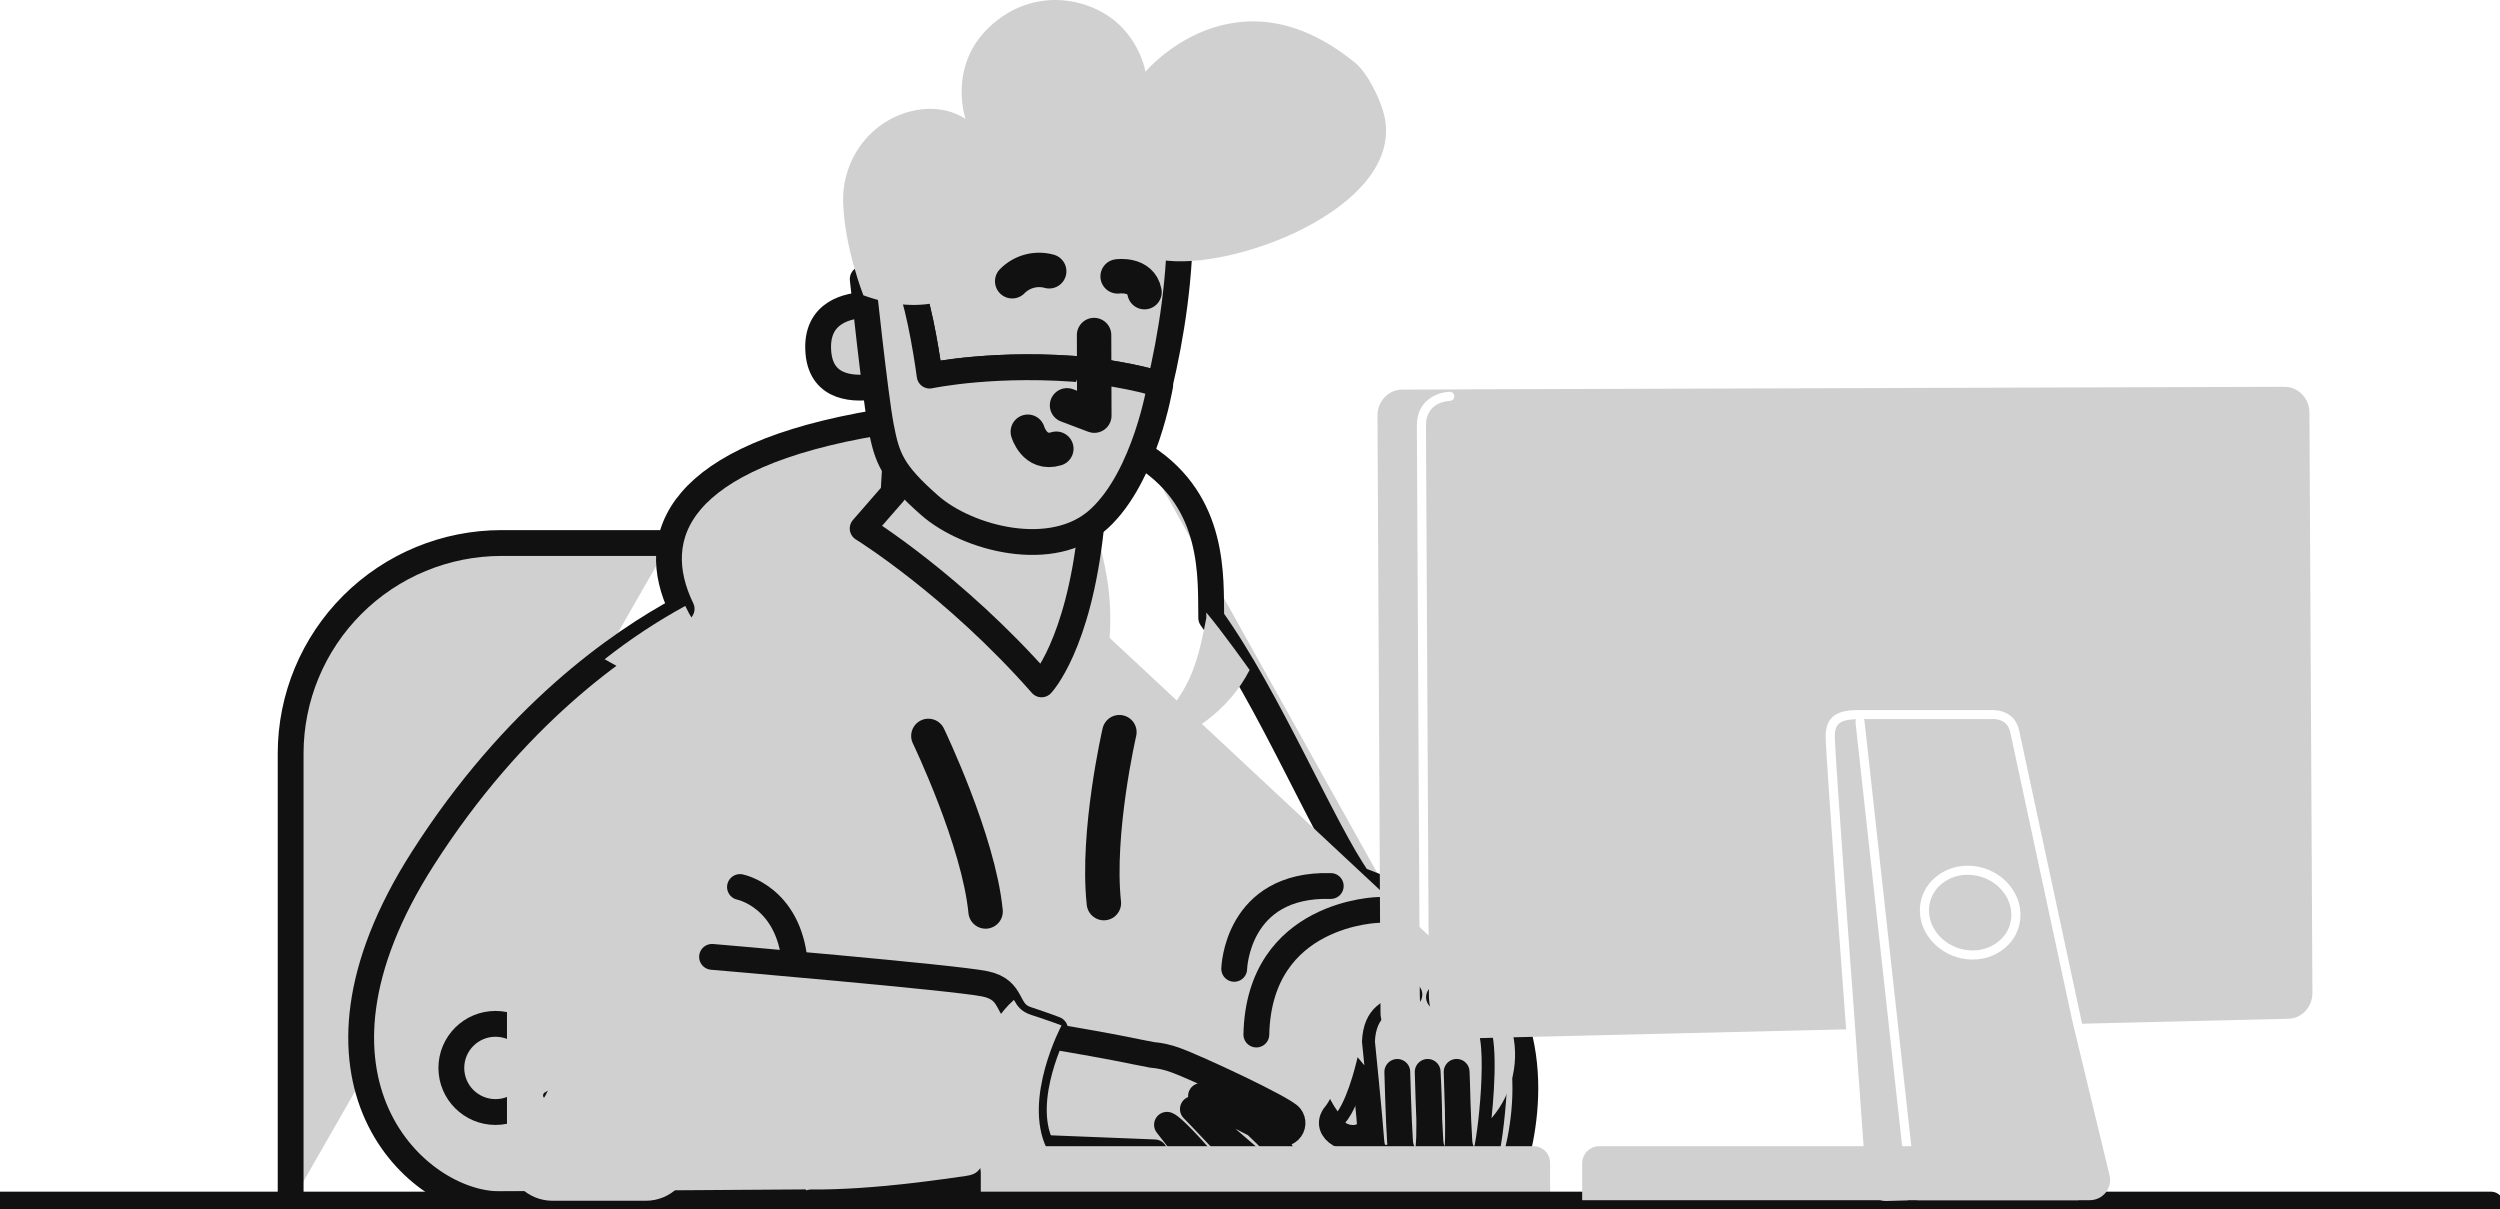 <svg width="581" height="281" viewBox="0 0 581 281" fill="none" xmlns="http://www.w3.org/2000/svg">
<g clip-path="url(#clip0_14_137)">
<path d="M67.546 279.753V175.121C67.546 162.146 72.71 149.702 81.9 140.528C91.091 131.353 103.556 126.199 116.553 126.199H155.55" fill="#D0D0D0"/>
<path d="M67.546 279.753V175.121C67.546 162.146 72.71 149.702 81.9 140.528C91.091 131.353 103.556 126.199 116.553 126.199H155.55" stroke="#111111" stroke-width="6" stroke-linecap="round" stroke-linejoin="round"/>
<path d="M322.448 207.142C320.334 206.185 318.094 205.279 315.729 204.423C307.742 193.256 294.906 162.318 281.489 143.609C281.334 134.239 282.546 116.836 266.12 106.168" fill="#D0D0D0"/>
<path d="M322.448 207.142C320.334 206.185 318.094 205.279 315.729 204.423C307.742 193.256 294.906 162.318 281.489 143.609C281.334 134.239 282.546 116.836 266.12 106.168" stroke="#111111" stroke-width="6" stroke-linecap="round" stroke-linejoin="round"/>
<path d="M204.214 98.173C157.304 105.95 150.166 124.479 158.411 141.502C143.701 149.406 119.467 166.342 98.302 199.464C65.182 251.242 97.16 279.848 115.975 279.848C134.79 279.848 349.194 278.272 349.194 278.272C349.194 278.272 359.412 256.645 351.467 235.555" fill="#D0D0D0"/>
<path d="M204.214 98.173C157.304 105.95 150.166 124.479 158.411 141.502C143.701 149.406 119.467 166.342 98.302 199.464C65.182 251.242 97.16 279.848 115.975 279.848C134.79 279.848 349.194 278.272 349.194 278.272C349.194 278.272 359.412 256.645 351.467 235.555" stroke="#111111" stroke-width="6" stroke-linecap="round" stroke-linejoin="round"/>
<path d="M199.673 122.178L195.001 125.566C195.001 125.566 226.112 157.904 240.061 223.733C241.647 231.211 242.767 236.891 243.556 241.214C243.525 241.253 252.999 242.217 252.766 242.122C250.029 224.018 246.202 191.015 251.709 175.054C259.503 152.399 259.708 139.294 254.422 122.738C253.154 118.763 251.382 148.446 242.01 159.022C218.361 132.783 199.673 122.178 199.673 122.178Z" fill="#D0D0D0"/>
<path d="M207.988 108.855L207.653 114.581L200.48 122.819C200.48 122.819 221.722 135.928 242.055 159.047C242.055 159.047 250.642 150.085 253.559 122.618" fill="#D0D0D0"/>
<path d="M207.988 108.855L207.653 114.581L200.48 122.819C200.48 122.819 221.722 135.928 242.055 159.047C242.055 159.047 250.642 150.085 253.559 122.618" stroke="#111111" stroke-width="6" stroke-linecap="round" stroke-linejoin="round"/>
<path d="M215.753 171.027C215.753 171.027 227.444 195.317 229.051 211.827L215.753 171.027Z" fill="#D0D0D0"/>
<path d="M215.753 171.027C215.753 171.027 227.444 195.317 229.051 211.827" stroke="#111111" stroke-width="8" stroke-linecap="round" stroke-linejoin="round"/>
<path d="M260.148 170.158C260.148 170.158 254.775 193.404 256.54 209.882L260.148 170.158Z" fill="#D0D0D0"/>
<path d="M260.148 170.158C260.148 170.158 254.775 193.404 256.54 209.882" stroke="#111111" stroke-width="8" stroke-linecap="round" stroke-linejoin="round"/>
<path d="M291.763 261.333C295.607 264.956 297.732 267.232 297.992 268.262C298.62 270.724 293.595 272.131 289.445 268.297L277.226 257.745C277.226 257.745 289.677 270.58 290.639 272.543C291.601 274.505 286.742 277.98 279.548 269.729C272.353 261.477 271.208 261.4 271.208 261.4C271.208 261.4 279.431 271.786 280.527 274.14C281.623 276.493 274.685 278.712 268.326 267.808L230.301 266.296L232.542 238.939C232.542 238.939 251.491 241.816 264.496 244.52L267.691 245.147C269.588 245.306 271.454 245.724 273.237 246.388C277.818 248.031 298.295 257.545 299.856 259.49C301.417 261.435 299.483 265.174 294.48 262.712C289.476 260.25 279.114 254.703 279.114 254.703" fill="#D0D0D0"/>
<path d="M291.763 261.333C295.607 264.956 297.732 267.232 297.992 268.262C298.62 270.724 293.595 272.131 289.445 268.297L277.226 257.745C277.226 257.745 289.677 270.58 290.639 272.543C291.601 274.505 286.742 277.98 279.548 269.729C272.353 261.477 271.208 261.4 271.208 261.4C271.208 261.4 279.431 271.786 280.527 274.14C281.623 276.493 274.685 278.712 268.326 267.808L230.301 266.296L232.542 238.939C232.542 238.939 251.491 241.816 264.496 244.52L267.691 245.147C269.588 245.306 271.454 245.724 273.237 246.388C277.818 248.031 298.295 257.545 299.856 259.49C301.417 261.435 299.483 265.174 294.48 262.712C289.476 260.25 279.114 254.703 279.114 254.703" stroke="#111111" stroke-width="6" stroke-linecap="round" stroke-linejoin="round"/>
<path d="M188.5 279.437C203.651 279.567 221.268 276.742 224.812 276.271C231.809 275.353 229.893 270.091 235.03 268.797C240.167 267.502 241.929 266.173 241.929 266.173C236.788 255.269 245.195 239.216 245.195 239.216C245.195 239.216 243.581 238.559 238.55 236.877C233.518 235.196 235.833 230.096 228.927 228.647C222.022 227.198 165.479 222.376 165.479 222.376" fill="#D0D0D0"/>
<path d="M188.5 279.437C203.651 279.567 221.268 276.742 224.812 276.271C231.809 275.353 229.893 270.091 235.03 268.797C240.167 267.502 241.929 266.173 241.929 266.173C236.788 255.269 245.195 239.216 245.195 239.216C245.195 239.216 243.581 238.559 238.55 236.877C233.518 235.196 235.833 230.096 228.927 228.647C222.022 227.198 165.479 222.376 165.479 222.376" stroke="#111111" stroke-width="6" stroke-linecap="round" stroke-linejoin="round"/>
<path d="M235.787 269.609C241.347 268.252 243.243 266.852 243.243 266.852C237.651 255.276 246.703 238.309 246.703 238.309C246.703 238.309 244.941 237.605 239.508 235.812C237.317 235.091 236.407 233.782 235.632 232.379C222.631 243.944 226.739 267.506 228.793 276.12C231.75 274.094 231.57 270.64 235.787 269.609Z" fill="#D0D0D0"/>
<path d="M171.969 206.143C171.969 206.143 183.243 208.363 184.699 223.575L171.969 206.143Z" fill="#D0D0D0"/>
<path d="M171.969 206.143C171.969 206.143 183.243 208.363 184.699 223.575" stroke="#111111" stroke-width="6" stroke-linecap="round" stroke-linejoin="round"/>
<path d="M315.507 245.688C315.507 245.688 313.393 255.357 310.321 259.029C307.248 262.701 313.742 265.979 317.061 263.711C317.52 263.417 317.961 263.097 318.382 262.751" fill="#D0D0D0"/>
<path d="M315.507 245.688C315.507 245.688 313.393 255.357 310.321 259.029C307.248 262.701 313.742 265.979 317.061 263.711C317.52 263.417 317.961 263.097 318.382 262.751" stroke="#111111" stroke-width="6" stroke-linecap="round" stroke-linejoin="round"/>
<path d="M327.543 231.148C321.768 231.457 316.786 234.275 316.525 242.101C316.525 242.101 318.354 260.095 318.706 265.315C319.059 270.534 324.305 269.455 325.341 267.288" fill="#D0D0D0"/>
<path d="M327.543 231.148C321.768 231.457 316.786 234.275 316.525 242.101C316.525 242.101 318.354 260.095 318.706 265.315C319.059 270.534 324.305 269.455 325.341 267.288" stroke="#111111" stroke-width="6" stroke-linecap="round" stroke-linejoin="round"/>
<path d="M324.731 249.114C324.731 249.114 325.017 260.095 325.365 265.294C325.714 270.492 330.721 270.89 331.708 268.157C332.694 265.424 331.792 249.107 331.792 249.107C331.792 249.107 332.074 260.088 332.426 265.287C332.779 270.485 337.486 270.341 338.522 268.174C339.255 266.644 338.522 249.1 338.522 249.1C338.522 249.1 338.807 260.081 339.159 265.279C339.512 270.478 344.216 270.334 345.255 268.167C346.294 266.001 349.219 240.799 345.572 237.475C344.98 235.657 340.051 232.98 334.417 231.753" fill="#D0D0D0"/>
<path d="M324.731 249.114C324.731 249.114 325.017 260.095 325.365 265.294C325.714 270.492 330.721 270.89 331.708 268.157C332.694 265.424 331.792 249.107 331.792 249.107C331.792 249.107 332.074 260.088 332.426 265.287C332.779 270.485 337.486 270.341 338.522 268.174C339.255 266.644 338.522 249.1 338.522 249.1C338.522 249.1 338.807 260.081 339.159 265.279C339.512 270.478 344.216 270.334 345.255 268.167C346.294 266.001 349.219 240.799 345.572 237.475C344.98 235.657 340.051 232.98 334.417 231.753" stroke="#111111" stroke-width="6" stroke-linecap="round" stroke-linejoin="round"/>
<path d="M335.988 232.157C340.942 233.497 345.04 235.85 345.576 237.496C347.993 239.702 347.52 251.52 346.633 259.866C349.074 257.024 350.773 253.622 351.577 249.965C352.382 246.307 352.267 242.508 351.243 238.906C350.219 235.304 348.318 232.011 345.709 229.32C343.1 226.63 339.865 224.626 336.291 223.487" fill="#D0D0D0"/>
<path d="M327.321 222.506C323.334 222.865 319.514 224.269 316.245 226.575C312.976 228.882 310.376 232.009 308.706 235.641C307.037 239.273 306.358 243.28 306.738 247.258C307.118 251.236 308.543 255.043 310.87 258.294C313.643 254.211 315.507 245.688 315.507 245.688L317.075 247.588C316.761 244.397 316.525 242.101 316.525 242.101C316.783 234.345 321.68 231.51 327.388 231.155" fill="#D0D0D0"/>
<path d="M320.461 211.461C320.461 211.461 292.598 211.929 291.975 240.426L320.461 211.461Z" fill="#D0D0D0"/>
<path d="M320.461 211.461C320.461 211.461 292.598 211.929 291.975 240.426" stroke="#111111" stroke-width="6" stroke-linecap="round" stroke-linejoin="round"/>
<path d="M286.83 225.158C286.83 225.158 287.324 205.289 309.267 205.908L286.83 225.158Z" fill="#D0D0D0"/>
<path d="M286.83 225.158C286.83 225.158 287.324 205.289 309.267 205.908" stroke="#111111" stroke-width="6" stroke-linecap="round" stroke-linejoin="round"/>
<path d="M280.33 142.343C280.33 142.758 280.33 143.156 280.358 143.539C276.895 162.441 273.829 160.12 265.704 175.054C265.644 175.163 265.588 175.279 265.532 175.406C276.658 171.058 285.403 165.395 290.414 155.709C290.414 155.691 283.881 146.483 280.33 142.343Z" fill="#D0D0D0"/>
<path d="M159.256 140.817C152.672 144.417 146.402 148.562 140.512 153.208C146.47 156.62 190.727 181.29 211.258 175.986C196.893 175.979 167.857 159.05 159.256 140.817Z" fill="#D0D0D0"/>
<path d="M210.916 65.374C212.935 67.836 215.232 81.135 216.049 87.294C216.049 87.294 231.697 83.935 253.341 86.035C253.341 86.035 264.894 87.558 269.517 89.443C272.141 78.413 274.499 63.939 274.189 50.127C273.731 29.582 248.676 28.32 245.008 28.225C205.641 27.036 204.105 64.885 204.105 64.885V65.026L210.916 65.374Z" fill="#D0D0D0" stroke="#111111" stroke-width="6" stroke-linecap="round" stroke-linejoin="round"/>
<path d="M201.089 70.879C197.591 70.981 189.349 72.247 190.191 81.958C190.938 90.579 198.855 90.551 203.52 89.763" fill="#D0D0D0"/>
<path d="M201.089 70.879C197.591 70.981 189.349 72.247 190.191 81.958C190.938 90.579 198.855 90.551 203.52 89.763" stroke="#111111" stroke-width="6" stroke-linecap="round" stroke-linejoin="round"/>
<path d="M210.916 65.374C212.935 67.836 215.232 81.135 216.049 87.294C216.049 87.294 231.697 83.935 253.341 86.035C253.341 86.035 265.095 87.586 269.636 89.492C269.636 89.492 266.247 110.596 255.465 120.536C244.684 130.476 224.83 125.14 216.095 117.476C207.361 109.812 206.149 106.484 204.746 99.168C203.344 91.852 200.497 64.843 200.497 64.843L210.916 65.374Z" fill="#D0D0D0" stroke="#111111" stroke-width="6" stroke-linecap="round" stroke-linejoin="round"/>
<path d="M200.652 68.631C200.652 68.631 196.347 57.745 195.949 47.246C195.572 37.373 201.938 28.379 211.518 25.903C219.538 23.831 224.403 27.686 224.403 27.686C224.403 27.686 219.287 12.949 233.265 3.628C235.71 1.999 238.463 0.886 241.355 0.355C244.246 -0.175 247.216 -0.111 250.082 0.543C264.214 3.8 266.198 16.674 266.198 16.674C266.198 16.674 287.014 -8.193 314.898 14.563C317.716 16.86 320.32 22.21 321.391 25.678C327.895 46.687 289.434 62.356 271.402 60.598C251.6 58.67 240.879 53.19 235.579 47.2C239.67 50.911 228.628 78.863 200.652 68.631Z" fill="#D0D0D0"/>
<path d="M254.264 77.864L254.32 96.597L247.978 94.202" fill="#D0D0D0"/>
<path d="M254.264 77.864L254.32 96.597L247.978 94.202" stroke="#111111" stroke-width="8" stroke-linecap="round" stroke-linejoin="round"/>
<path d="M263.37 78.57C263.551 76.95 262.849 75.543 261.8 75.426C260.752 75.309 259.756 76.527 259.575 78.147C259.393 79.767 260.096 81.175 261.144 81.291C262.193 81.408 263.189 80.19 263.37 78.57Z" fill="#D0D0D0"/>
<path d="M245.2 76.292C245.381 74.672 244.678 73.264 243.63 73.148C242.582 73.031 241.585 74.249 241.404 75.869C241.223 77.489 241.926 78.896 242.974 79.013C244.022 79.13 245.019 77.912 245.2 76.292Z" fill="#D0D0D0"/>
<path d="M235.234 65.36C236.329 64.241 237.705 63.436 239.217 63.029C240.73 62.622 242.325 62.628 243.835 63.046" fill="#D0D0D0"/>
<path d="M235.234 65.36C236.329 64.241 237.705 63.436 239.217 63.029C240.73 62.622 242.325 62.628 243.835 63.046" stroke="#111111" stroke-width="8" stroke-linecap="round" stroke-linejoin="round"/>
<path d="M259.736 64.231C259.736 64.231 265.151 63.454 265.986 67.896L259.736 64.231Z" fill="#D0D0D0"/>
<path d="M259.736 64.231C259.736 64.231 265.151 63.454 265.986 67.896" stroke="#111111" stroke-width="8" stroke-linecap="round" stroke-linejoin="round"/>
<path d="M238.863 100.336C238.863 100.336 240.445 105.827 245.491 104.286L238.863 100.336Z" fill="#D0D0D0"/>
<path d="M238.863 100.336C238.863 100.336 240.445 105.827 245.491 104.286" stroke="#111111" stroke-width="8" stroke-linecap="round" stroke-linejoin="round"/>
<path d="M231.919 266.373H356.368C357.396 266.373 358.381 266.781 359.108 267.507C359.835 268.232 360.243 269.216 360.243 270.242V279.739H227.934V270.355C227.933 269.832 228.036 269.315 228.236 268.832C228.436 268.349 228.73 267.91 229.1 267.54C229.47 267.17 229.909 266.877 230.393 266.677C230.877 266.476 231.395 266.373 231.919 266.373Z" fill="#D0D0D0"/>
<path d="M0 279.943H578.886" stroke="#111111" stroke-width="6" stroke-linecap="round" stroke-linejoin="round"/>
<path d="M431.401 167.14C427.903 167.26 426.409 168.005 426.409 171.041C426.409 175.536 430.989 236.793 431.031 237.408C431.074 238.024 433.695 274.745 433.695 274.745C433.773 275.925 434.296 277.032 435.159 277.842C436.022 278.652 437.161 279.105 438.346 279.109L443.441 278.934L431.215 167.858C431.188 167.604 431.254 167.349 431.401 167.14Z" fill="#D0D0D0"/>
<path d="M457.379 203.298H457.305C456.047 203.281 454.799 203.516 453.634 203.99C452.47 204.465 451.413 205.168 450.526 206.059C449.769 206.837 449.181 207.763 448.799 208.779C448.416 209.794 448.247 210.877 448.303 211.961C448.539 216.843 453.045 220.842 458.348 220.881H458.426C459.683 220.898 460.931 220.662 462.096 220.188C463.261 219.713 464.318 219.01 465.204 218.12C465.961 217.341 466.549 216.415 466.932 215.4C467.314 214.384 467.483 213.301 467.428 212.218C467.199 207.346 462.685 203.344 457.379 203.298Z" fill="#D0D0D0"/>
<path d="M490.284 273.253L481.546 237C481.546 237 468.118 174.498 467.185 170.172C466.48 166.933 463.362 167.066 463.006 167.115C462.728 167.154 462.558 167.115 462.248 167.115H433.114C433.224 167.264 433.293 167.438 433.314 167.622L445.565 278.92H485.732C486.428 278.914 487.115 278.754 487.742 278.451C488.369 278.147 488.92 277.708 489.356 277.166C489.792 276.623 490.101 275.991 490.262 275.314C490.422 274.637 490.43 273.933 490.284 273.253ZM466.73 219.59C465.645 220.684 464.351 221.55 462.924 222.135C461.498 222.72 459.968 223.012 458.426 222.995H458.334C451.928 222.949 446.481 218.046 446.189 212.066C446.119 210.696 446.334 209.325 446.819 208.041C447.304 206.757 448.049 205.587 449.008 204.603C450.091 203.507 451.385 202.639 452.812 202.053C454.239 201.467 455.769 201.174 457.312 201.191H457.404C463.809 201.237 469.256 206.14 469.545 212.119C469.615 213.491 469.402 214.862 468.917 216.147C468.433 217.433 467.688 218.605 466.73 219.59Z" fill="#D0D0D0"/>
<path d="M371.684 266.373H483.022V278.92H367.699V270.337C367.702 269.285 368.124 268.277 368.871 267.534C369.618 266.791 370.629 266.373 371.684 266.373Z" fill="#D0D0D0"/>
<path d="M536.711 95.873C536.711 92.556 534.1 89.893 530.919 89.893L341.295 90.477C341.175 90.477 341.059 90.477 340.942 90.498L325.855 90.544C322.684 90.544 320.109 93.249 320.126 96.562L320.831 235.383C320.831 238.696 323.438 241.362 326.62 241.362L340.393 241.045C340.932 241.214 341.494 241.299 342.059 241.299L429.055 239.22C429.012 238.801 428.967 238.263 428.914 237.57C428.724 235.045 424.284 175.617 424.284 171.044C424.284 165.012 429.308 165.012 432.634 165.012H463.203C463.345 165.011 463.487 165.026 463.626 165.058C465.603 165.125 468.488 166.219 469.242 169.722C470.141 173.904 482.962 233.666 483.875 237.911L531.676 236.768C534.847 236.768 537.423 234.064 537.405 230.75L536.711 95.873ZM338.187 239.814C338.158 240.074 338.034 240.313 337.839 240.486C337.644 240.66 337.391 240.755 337.13 240.753H337.01C332.493 240.247 329.988 236.884 329.963 231.257C329.963 228.07 329.315 105.447 329.28 98.876C329.248 92.862 334.248 91.138 336.894 91.05C337.174 91.042 337.447 91.144 337.651 91.336C337.856 91.528 337.976 91.792 337.984 92.072C337.993 92.352 337.89 92.624 337.699 92.828C337.507 93.032 337.241 93.152 336.961 93.161C336.387 93.182 331.366 93.513 331.394 98.869C331.429 105.44 332.06 228.063 332.078 231.25C332.102 235.847 333.793 238.284 337.25 238.636C337.389 238.651 337.524 238.693 337.647 238.761C337.77 238.828 337.879 238.919 337.966 239.029C338.053 239.139 338.117 239.265 338.155 239.4C338.193 239.534 338.204 239.675 338.187 239.814Z" fill="#D0D0D0"/>
<path d="M115.154 258.435C120.823 258.435 125.418 253.848 125.418 248.189C125.418 242.53 120.823 237.943 115.154 237.943C109.486 237.943 104.891 242.53 104.891 248.189C104.891 253.848 109.486 258.435 115.154 258.435Z" fill="#D0D0D0" stroke="#111111" stroke-width="6" stroke-linecap="round" stroke-linejoin="round"/>
<path d="M117.821 234.278V268.505C117.821 271.303 118.935 273.987 120.917 275.966C122.9 277.945 125.588 279.057 128.392 279.057H150.096C152.899 279.057 155.587 277.945 157.57 275.966C159.552 273.987 160.666 271.303 160.666 268.505V234.278H117.821ZM135.153 258.572C135.273 258.641 135.373 258.74 135.443 258.86C135.513 258.98 135.55 259.116 135.551 259.254C135.55 259.46 135.468 259.657 135.322 259.803C135.176 259.949 134.979 260.031 134.772 260.032C134.636 260.034 134.501 260 134.381 259.933L126.63 255.283C126.501 255.216 126.394 255.114 126.318 254.991C126.242 254.867 126.202 254.725 126.2 254.58C126.202 254.435 126.243 254.293 126.319 254.17C126.395 254.046 126.502 253.945 126.63 253.876L134.381 249.227C134.501 249.162 134.636 249.13 134.772 249.132C134.875 249.129 134.977 249.149 135.071 249.188C135.166 249.227 135.251 249.286 135.322 249.36C135.396 249.431 135.454 249.517 135.493 249.611C135.533 249.705 135.552 249.807 135.551 249.909C135.55 250.047 135.513 250.183 135.443 250.302C135.373 250.421 135.273 250.52 135.153 250.588L128.487 254.576L135.153 258.572ZM144.839 247.134L138.602 262.698C138.561 262.777 138.508 262.85 138.444 262.912C138.372 262.987 138.286 263.046 138.191 263.086C138.096 263.126 137.994 263.146 137.891 263.145C137.788 263.146 137.686 263.126 137.591 263.086C137.496 263.047 137.409 262.989 137.337 262.916C137.264 262.845 137.205 262.76 137.166 262.665C137.127 262.571 137.107 262.469 137.108 262.367C137.108 262.253 137.132 262.141 137.179 262.037L143.401 246.473C143.444 246.389 143.5 246.313 143.567 246.247C143.677 246.142 143.816 246.07 143.966 246.042C144.116 246.014 144.271 246.031 144.412 246.09C144.553 246.149 144.674 246.248 144.759 246.375C144.844 246.502 144.89 246.651 144.892 246.803C144.895 246.916 144.877 247.028 144.839 247.134ZM155.381 255.283L147.629 259.926C147.479 260.009 147.307 260.041 147.137 260.017C146.968 259.994 146.81 259.916 146.688 259.796C146.615 259.725 146.556 259.64 146.517 259.545C146.478 259.451 146.458 259.35 146.459 259.247C146.46 259.108 146.498 258.972 146.568 258.852C146.639 258.732 146.74 258.633 146.861 258.565L153.524 254.576L146.861 250.588C146.74 250.52 146.639 250.422 146.568 250.303C146.498 250.183 146.46 250.048 146.459 249.909C146.46 249.702 146.543 249.505 146.69 249.359C146.836 249.213 147.035 249.132 147.242 249.132C147.377 249.13 147.51 249.163 147.629 249.227L155.381 253.876C155.508 253.945 155.615 254.046 155.69 254.17C155.765 254.294 155.805 254.435 155.807 254.58C155.806 254.725 155.767 254.867 155.691 254.991C155.616 255.115 155.509 255.216 155.381 255.283Z" fill="#D0D0D0"/>
</g>
<defs>
<clipPath id="clip0_14_137">
<rect width="581" height="281" fill="white"/>
</clipPath>
</defs>
</svg>
